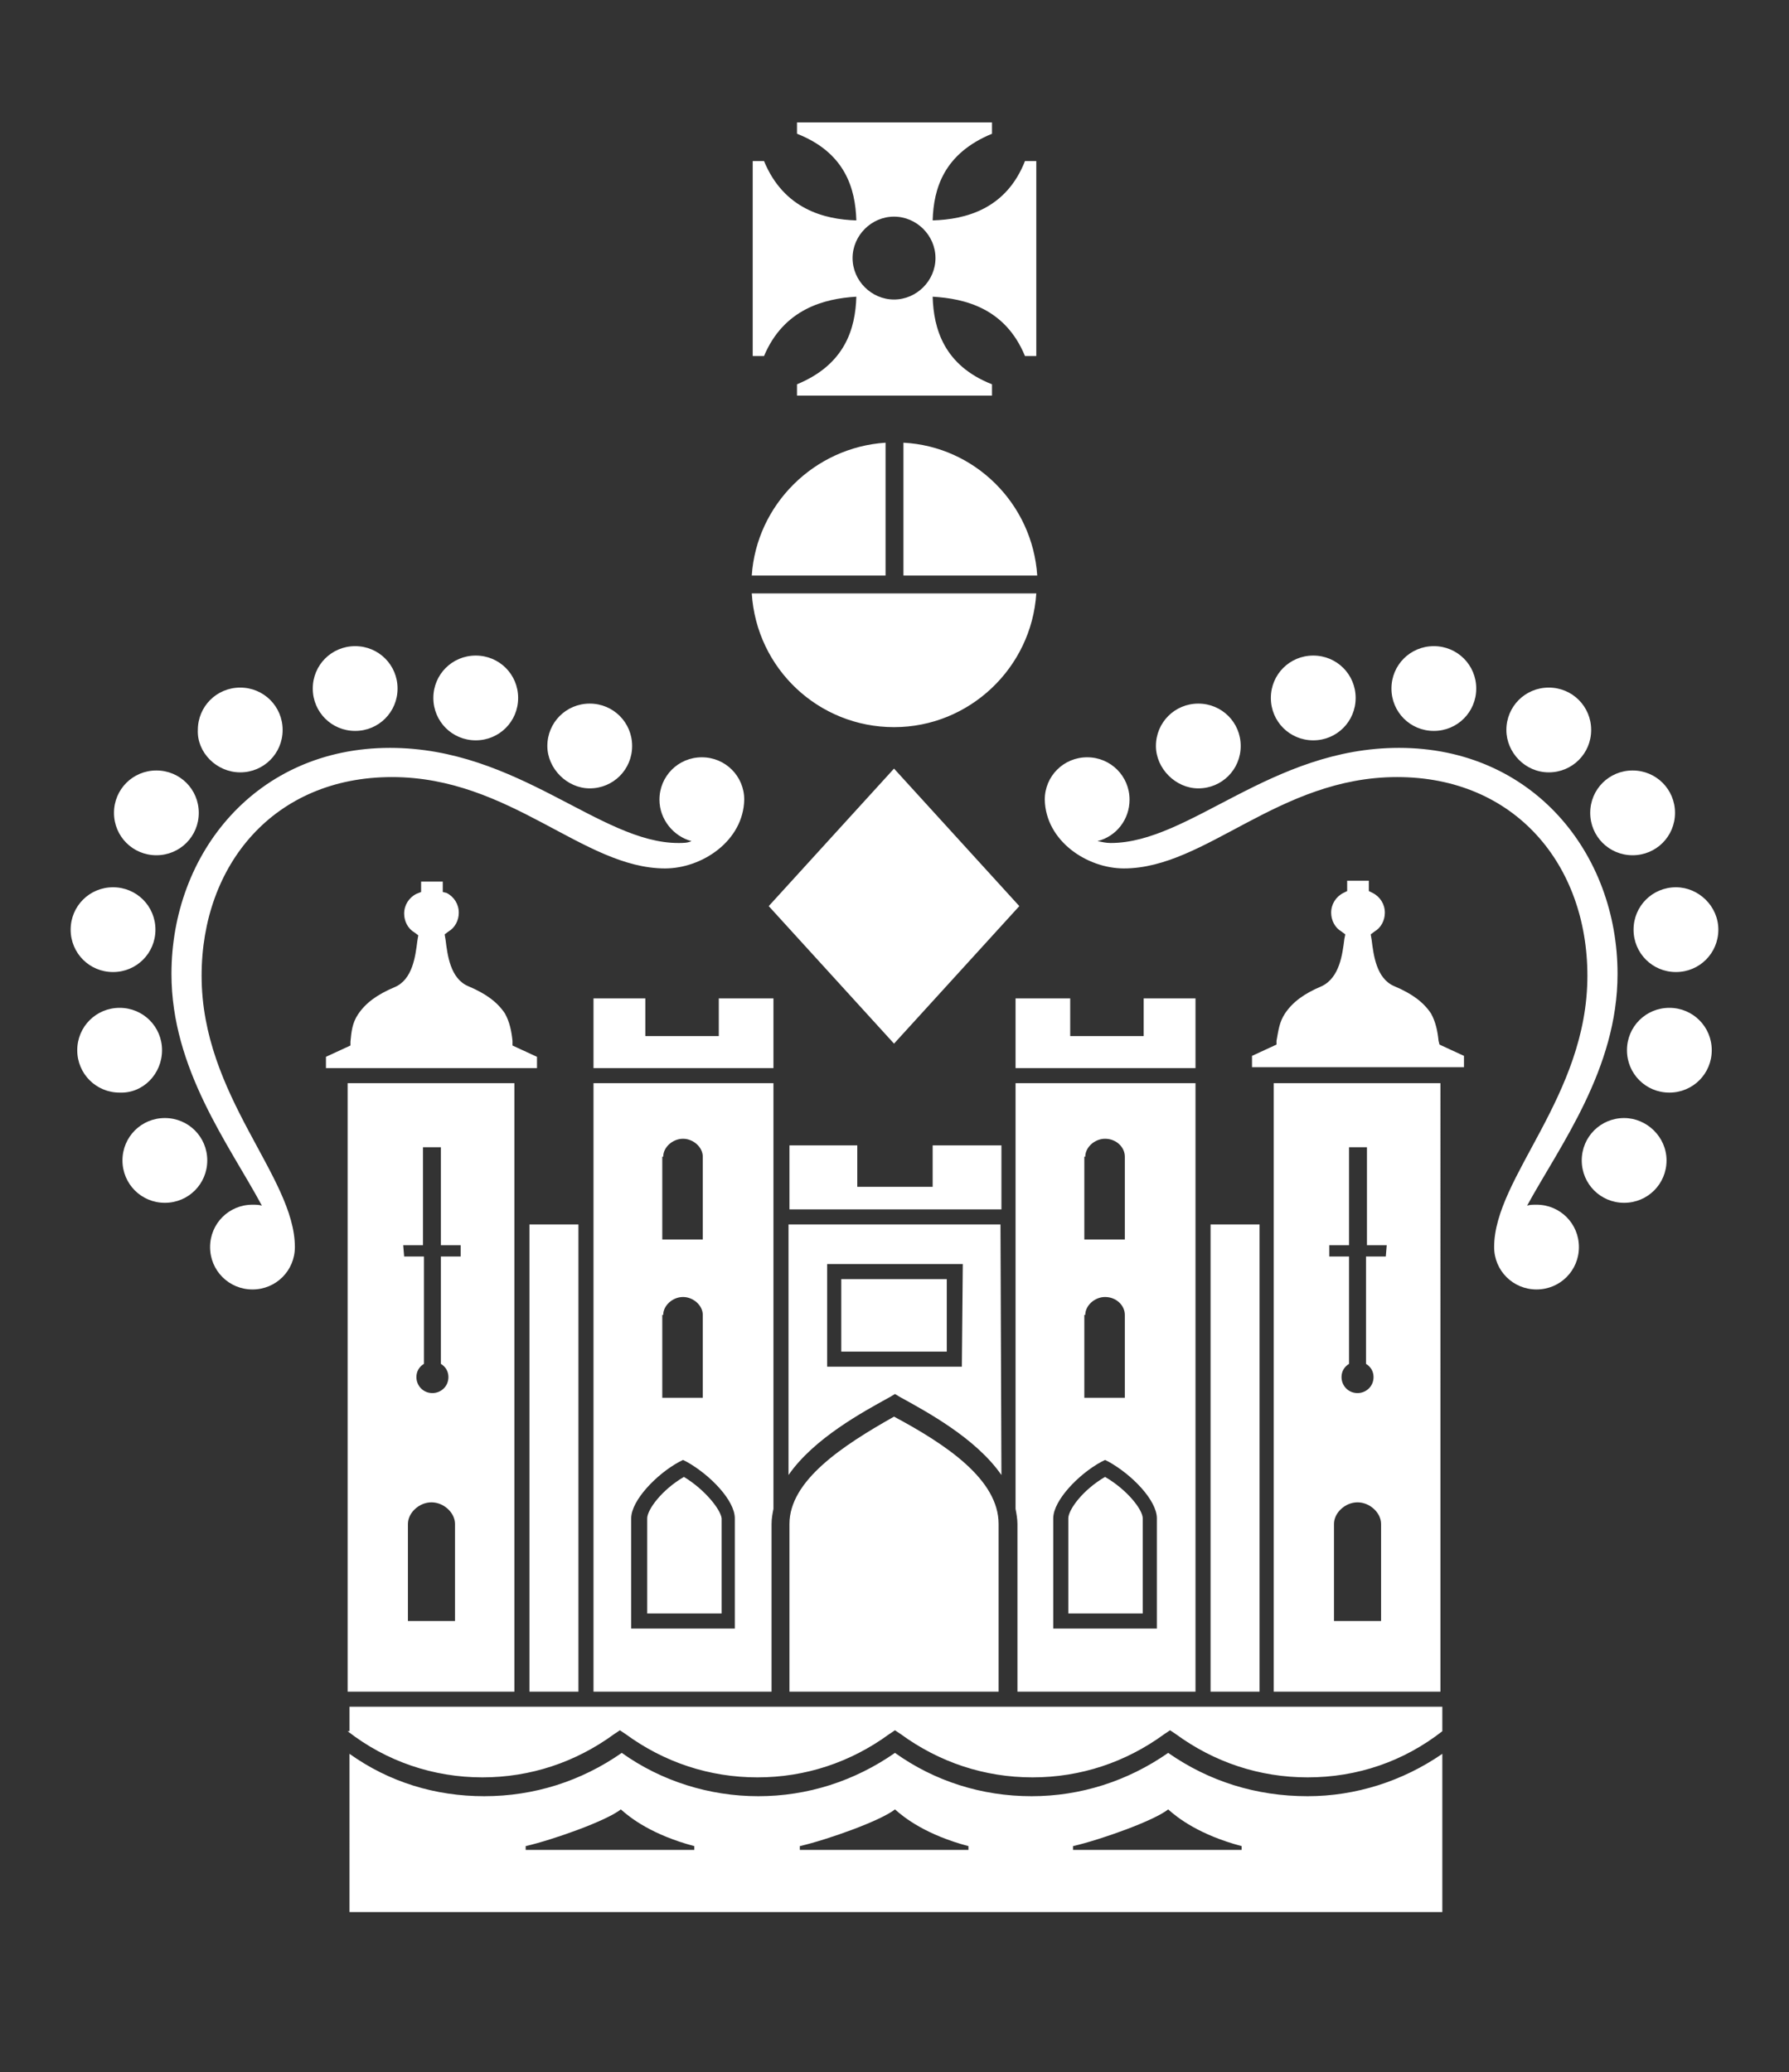 <?xml version="1.0" encoding="utf-8"?>
<!-- Generator: Adobe Illustrator 20.0.0, SVG Export Plug-In . SVG Version: 6.00 Build 0)  -->
<!DOCTYPE svg PUBLIC "-//W3C//DTD SVG 1.1//EN" "http://www.w3.org/Graphics/SVG/1.1/DTD/svg11.dtd">
<svg version="1.1" id="HRP" xmlns="http://www.w3.org/2000/svg" xmlns:xlink="http://www.w3.org/1999/xlink" x="0px" y="0px"
	 viewBox="0 0 189.9 220" style="enable-background:new 0 0 189.9 220;" xml:space="preserve">
<rect x="0" y="0" width="189.9" height="220" fill="#333333" stroke="none"/>
<style type="text/css">
	.st0{fill:#FFFFFF;}
</style>
<g>
	<g>
		<path class="st0" d="M94.9,81.6L81.6,96.2l13.3,14.6l13.3-14.6L94.9,81.6z M90.9,31.5c-0.1,3.4-1.2,7.2-6.3,9.3V42h20.7v-1.2
			c-5.1-2-6.2-5.9-6.3-9.3c3.4,0.2,7.7,1.2,9.8,6.3h1.2V17.1h-1.2c-2,5.1-6.3,6.2-9.8,6.3c0.1-3.4,1.2-7.1,6.3-9.2V13H84.6v1.2
			c5.1,2,6.2,5.8,6.3,9.2c-3.4-0.1-7.7-1.2-9.8-6.3h-1.2v20.7h1.2C83.2,32.8,87.5,31.7,90.9,31.5z M94.9,23c2.4,0,4.4,2,4.4,4.4
			s-2,4.4-4.4,4.4c-2.4,0-4.4-2-4.4-4.4C90.5,25,92.5,23,94.9,23z M17.2,111.5c0-2.5-2-4.5-4.5-4.5c-2.5,0-4.5,2-4.5,4.5
			c0,2.5,2,4.5,4.5,4.5C15.2,116.1,17.2,114,17.2,111.5z M17.5,118.7c-2.5,0-4.5,2-4.5,4.5s2,4.5,4.5,4.5s4.5-2,4.5-4.5
			S20,118.7,17.5,118.7z M41.6,82.5c12.6,0,20.3,9.7,29,9.7c3.9,0,8.3-2.9,8.4-7.3c0-2.5-2-4.5-4.5-4.5s-4.5,2-4.5,4.5
			c0,2.1,1.5,3.9,3.4,4.4c-0.4,0.2-0.9,0.2-1.4,0.2c-8.3,0-17-10.1-30.6-10.1c-14.2,0-23.2,11.2-23.2,24c0,10.1,6.1,18.1,9.6,24.6
			c-0.3-0.1-0.7-0.1-1-0.1c-2.5,0-4.5,2-4.5,4.5s2,4.5,4.5,4.5c2.5,0,4.5-2,4.5-4.5c0-7.5-9.9-16-9.9-28.8
			C21.4,91.8,29.1,82.5,41.6,82.5z M12,103.2c2.5,0,4.5-2,4.5-4.5s-2-4.5-4.5-4.5c-2.5,0-4.5,2-4.5,4.5S9.5,103.2,12,103.2z
			 M16.6,90.8c2.5,0,4.5-2,4.5-4.5s-2-4.5-4.5-4.5c-2.5,0-4.5,2-4.5,4.5C12.1,88.8,14.1,90.8,16.6,90.8z M25.5,82
			c2.5,0,4.5-2,4.5-4.5c0-2.5-2-4.5-4.5-4.5c-2.5,0-4.5,2-4.5,4.5C20.9,79.9,23,82,25.5,82z M37.7,77.6c2.5,0,4.5-2,4.5-4.5
			c0-2.5-2-4.5-4.5-4.5c-2.5,0-4.5,2-4.5,4.5C33.2,75.6,35.2,77.6,37.7,77.6z M50.5,78.6c2.5,0,4.5-2,4.5-4.5s-2-4.5-4.5-4.5
			c-2.5,0-4.5,2-4.5,4.5S48,78.6,50.5,78.6z M62.6,83.7c2.5,0,4.5-2,4.5-4.5s-2-4.5-4.5-4.5c-2.5,0-4.5,2-4.5,4.5
			C58.1,81.6,60.2,83.7,62.6,83.7z M177.2,107c-2.5,0-4.5,2-4.5,4.5c0,2.5,2,4.5,4.5,4.5c2.5,0,4.5-2,4.5-4.5S179.7,107,177.2,107z
			 M172.4,118.7c-2.5,0-4.5,2-4.5,4.5c0,2.5,2,4.5,4.5,4.5c2.5,0,4.5-2,4.5-4.5S174.8,118.7,172.4,118.7z M163.1,127.9
			c-0.4,0-0.7,0-1,0.1c3.5-6.4,9.6-14.5,9.6-24.6c0-12.8-9-24-23.2-24c-13.6,0-22.2,10.1-30.6,10.1c-0.5,0-0.9-0.1-1.4-0.2
			c2-0.5,3.4-2.3,3.4-4.4c0-2.5-2-4.5-4.5-4.5c-2.5,0-4.5,2-4.5,4.5c0.1,4.4,4.5,7.3,8.4,7.3c8.7,0,16.4-9.7,29-9.7
			c12.5,0,20.2,9.3,20.2,21.1c0,12.8-9.9,21.4-9.9,28.8c0,2.5,2,4.5,4.5,4.5c2.5,0,4.5-2,4.5-4.5
			C167.6,129.9,165.6,127.9,163.1,127.9z M177.9,94.2c-2.5,0-4.5,2-4.5,4.5s2,4.5,4.5,4.5s4.5-2,4.5-4.5
			C182.4,96.2,180.3,94.2,177.9,94.2z M173.3,90.8c2.5,0,4.5-2,4.5-4.5s-2-4.5-4.5-4.5c-2.5,0-4.5,2-4.5,4.5S170.8,90.8,173.3,90.8z
			 M164.4,82c2.5,0,4.5-2,4.5-4.5c0-2.5-2-4.5-4.5-4.5c-2.5,0-4.5,2-4.5,4.5C159.9,79.9,161.9,82,164.4,82z M152.2,77.6
			c2.5,0,4.5-2,4.5-4.5c0-2.5-2-4.5-4.5-4.5c-2.5,0-4.5,2-4.5,4.5C147.7,75.6,149.7,77.6,152.2,77.6z M139.4,78.6
			c2.5,0,4.5-2,4.5-4.5s-2-4.5-4.5-4.5c-2.5,0-4.5,2-4.5,4.5S136.9,78.6,139.4,78.6z M127.2,83.7c2.5,0,4.5-2,4.5-4.5
			s-2-4.5-4.5-4.5c-2.5,0-4.5,2-4.5,4.5C122.7,81.6,124.8,83.7,127.2,83.7z M94.9,77.2c8,0,14.6-6.3,15.1-14.2H79.8
			C80.3,71,86.9,77.2,94.9,77.2z M95.9,47v14.1h14.2C109.6,53.5,103.5,47.4,95.9,47z M94,47c-7.6,0.5-13.7,6.6-14.2,14.1H94V47z
			 M94.9,150.4c-5.5,3.1-11.1,6.8-11.1,11.4v17.8H106v-17.8C106,157.1,100.5,153.4,94.9,150.4z M72.6,156.8
			c-2.4,1.4-3.9,3.5-3.9,4.4v10.1h7.9v-10.1C76.5,160.3,74.9,158.2,72.6,156.8z M152.7,110.5c-0.1-1-0.3-2-0.8-2.9
			c-0.8-1.2-2-2.1-3.9-2.9c-1.9-0.8-2.2-3.3-2.4-4.9l-0.1-0.6l0.4-0.3c0.7-0.4,1.1-1.2,1.1-2c0-0.9-0.5-1.7-1.3-2.1l-0.4-0.2v-1.1
			h-2.3v1.1l-0.4,0.2c-0.8,0.4-1.3,1.2-1.3,2.1c0,0.8,0.4,1.6,1.1,2l0.4,0.3l-0.1,0.5c-0.2,1.6-0.5,4.1-2.4,5
			c-1.9,0.8-3.1,1.7-3.9,2.9c-0.6,0.9-0.7,1.8-0.9,2.9l0,0.4l-2.6,1.2v1.2h22.5v-1.2l-2.6-1.2L152.7,110.5z M63,179.6h18.9v-17.8
			c0-0.6,0.1-1.1,0.2-1.6V115H63V179.6z M70.4,122.8c0-1,1-1.9,2.1-1.9c1.1,0,2.1,0.9,2.1,1.9v8.8h-4.3V122.8z M70.4,139.6
			c0-1,1-1.9,2.1-1.9c1.1,0,2.1,0.9,2.1,1.9v8.8h-4.3V139.6z M67,161.2c0-1.9,2.7-4.7,5.1-6l0.4-0.2l0.4,0.2c2.5,1.4,5.1,4.1,5.1,6
			v11.7H67C67,172.9,67,161.2,67,161.2z M106.2,130H83.7v26.6c2.7-3.9,7.9-6.7,10.8-8.3l0.5-0.3l0.5,0.3c2.9,1.6,8.1,4.4,10.8,8.3
			L106.2,130L106.2,130z M102.1,145.1H87.8v-10.9h14.4L102.1,145.1L102.1,145.1z M107.8,106v7.4h19.1V106h-5.5v4h-7.8v-4H107.8z
			 M36.9,183.8c4.1,3.2,9.1,4.9,14.3,4.9c5.1,0,9.9-1.6,14-4.6l0.6-0.4l0.6,0.4c4.1,3,8.9,4.6,14,4.6c5.1,0,9.9-1.6,14-4.6l0.6-0.4
			l0.6,0.4c4.1,3,8.9,4.6,14,4.6c5.1,0,9.9-1.6,14-4.6l0.6-0.4l0.6,0.4c4.1,3,8.9,4.6,14,4.6c5.3,0,10.2-1.7,14.3-4.9v-2.6h-116
			V183.8z M135.2,115v64.6h17.7V115H135.2z M146.6,172.1h-5v-10.3c0-1.2,1.2-2.3,2.5-2.3c1.3,0,2.5,1.1,2.5,2.3V172.1z M147.1,133.4
			H145v11.4c0.5,0.3,0.8,0.8,0.8,1.4c0,1-0.8,1.7-1.7,1.7c-1,0-1.7-0.8-1.7-1.7c0-0.6,0.3-1.1,0.8-1.4v-11.4h-2.1v-1.2h2.1v-10.4
			h1.9v10.4h2.1L147.1,133.4L147.1,133.4z M57,112.2l-2.6-1.2l0-0.5c-0.1-1-0.3-2-0.8-2.9c-0.8-1.2-2-2.1-3.9-2.9
			c-1.9-0.8-2.2-3.3-2.4-4.9l-0.1-0.6l0.4-0.3c0.7-0.4,1.1-1.2,1.1-2c0-0.9-0.5-1.7-1.3-2.1L47,94.7v-1.1h-2.3v1.1l-0.5,0.2
			c-0.8,0.4-1.3,1.2-1.3,2.1c0,0.8,0.4,1.6,1.1,2l0.4,0.3l-0.1,0.6c-0.2,1.6-0.5,4.1-2.4,4.9c-1.9,0.8-3.1,1.7-3.9,2.9
			c-0.6,0.9-0.7,1.8-0.8,2.9l0,0.4l-2.6,1.2v1.2H57L57,112.2L57,112.2z M100.6,135.8H89.3v7.7h11.2V135.8z M56.2,179.6h5.2V130h-5.2
			C56.2,130,56.2,179.6,56.2,179.6z M106.2,121.6h-7.2v4.4h-8v-4.4h-7.2v6.8h22.5V121.6z M82.1,106h-5.8v4h-7.8v-4H63v7.4h19.1V106z
			 M126.9,179.6V115h-19.1v45.2c0.1,0.5,0.2,1.1,0.2,1.6v17.8H126.9z M115.2,122.8c0-1,1-1.9,2.1-1.9c1.2,0,2.1,0.9,2.1,1.9v8.8
			h-4.3V122.8z M115.2,139.6c0-1,1-1.9,2.1-1.9c1.2,0,2.1,0.9,2.1,1.9v8.8h-4.3V139.6z M111.8,161.2c0-1.9,2.7-4.7,5.1-6l0.4-0.2
			l0.4,0.2c2.5,1.4,5.1,4.1,5.1,6v11.7h-11V161.2z M128.5,130v49.6h5.2V130H128.5z M124,186.1c-4.3,3-9.3,4.6-14.5,4.6
			c-5.3,0-10.3-1.6-14.5-4.6c-4.3,3-9.3,4.6-14.5,4.6s-10.3-1.6-14.5-4.6c-4.3,3-9.3,4.6-14.6,4.6c-5.2,0-10.1-1.5-14.3-4.5V203h116
			v-16.8c-4.2,2.9-9.2,4.5-14.3,4.5C133.3,190.7,128.3,189.1,124,186.1z M73.7,196.4H55.8V196c3-0.7,8.6-2.7,10.1-3.9
			c1,0.9,3.3,2.7,7.8,3.9V196.4z M102.8,196.4H84.9V196c3-0.7,8.6-2.7,10.1-3.9c1,0.9,3.3,2.7,7.8,3.9L102.8,196.4L102.8,196.4z
			 M131.8,196.4h-17.9V196c3-0.7,8.6-2.7,10.1-3.9c1,0.9,3.3,2.7,7.8,3.9V196.4z M117.3,156.8c-2.4,1.4-3.9,3.5-3.9,4.4v10.1h7.9
			v-10.1C121.3,160.3,119.7,158.2,117.3,156.8z M54.6,179.6V115H36.9v64.6H54.6z M48.3,172.1h-5v-10.3c0-1.2,1.2-2.3,2.5-2.3
			c1.3,0,2.5,1.1,2.5,2.3V172.1z M42.8,132.2h2.1v-10.4h1.9v10.4h2.1v1.2h-2.1v11.4c0.5,0.3,0.8,0.8,0.8,1.4c0,1-0.8,1.7-1.7,1.7
			c-1,0-1.7-0.8-1.7-1.7c0-0.6,0.3-1.1,0.8-1.4v-11.4h-2.1L42.8,132.2L42.8,132.2z"/>
	</g>
</g>
</svg>

